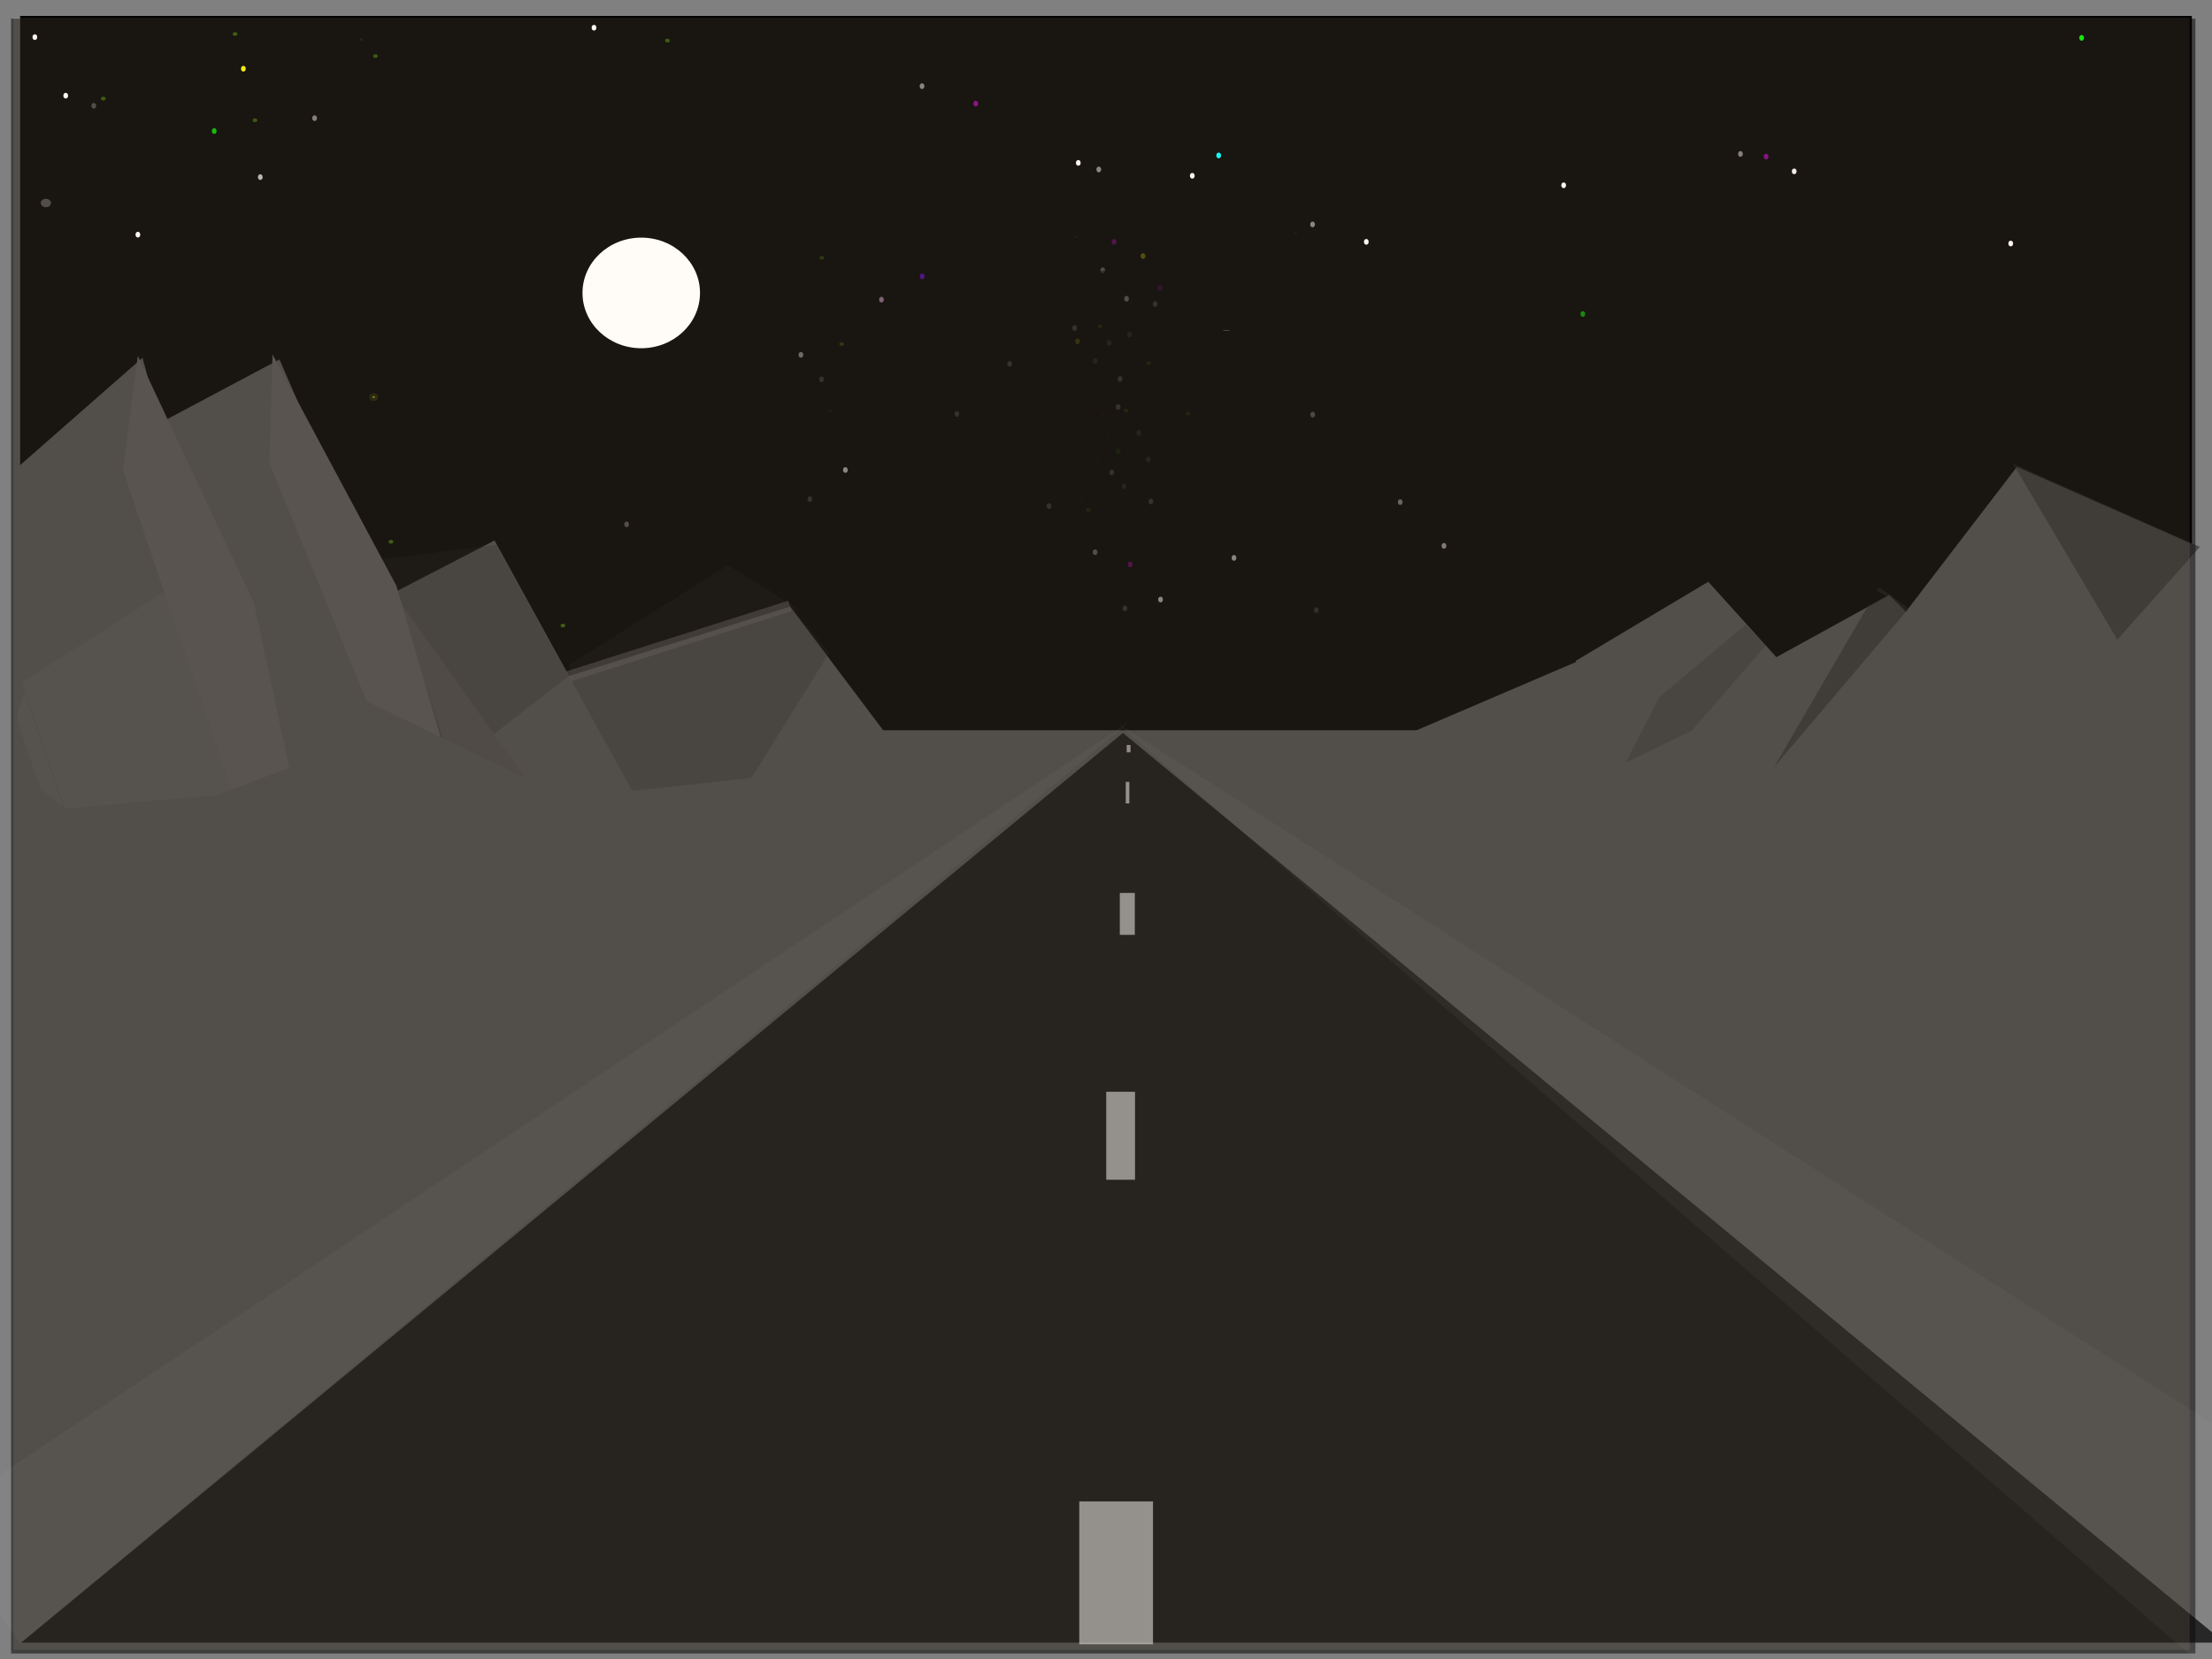 <svg width="640" height="480" xmlns="http://www.w3.org/2000/svg" xmlns:svg="http://www.w3.org/2000/svg">
 <rect width="100%" height="100%" fill="#808080" stroke="none"/>
 <!-- Created with SVG-edit - http://svg-edit.googlecode.com/ -->
 <g stroke="null">
  <title>Layer 1</title>
  <rect fill="#3f3f3f" stroke-width="null" stroke-dasharray="null" stroke-linejoin="null" stroke-linecap="null" x="3.2" y="5.4" width="632" height="473" id="svg_1" stroke="#000000"/>
  <rect stroke="#000000" fill="#000000" stroke-width="null" stroke-dasharray="null" stroke-linejoin="null" stroke-linecap="null" x="5.824" y="4.616" width="628.333" height="206.667" id="svg_44"/>
  <polygon fill="#3f3f3f" points="517.224,234.458 471.966,279.026 398.739,262.002 398.739,206.913 471.966,189.89 517.224,234.458 " stroke-width="0" id="svg_47" transform="rotate(-10.105 457.981,234.458) " stroke="#000000"/>
  <ellipse fill="#000000" stroke-width="null" stroke-dasharray="null" stroke-linejoin="null" stroke-linecap="null" opacity="0.5" cx="1052.2" cy="140.622" id="svg_13" rx="55" ry="53" stroke="#000000"/>
  <ellipse fill="#ffffff" stroke-width="null" stroke-dasharray="null" stroke-linejoin="null" stroke-linecap="null" opacity="0.5" cx="1069.089" cy="111.569" id="svg_11" rx="17" ry="16" stroke="#000000"/>
  <ellipse fill="#000000" stroke-width="null" stroke-dasharray="null" stroke-linejoin="null" stroke-linecap="null" opacity="0.5" cx="377.709" cy="96.061" rx="55" ry="53" id="svg_14" stroke="#000000"/>
  <ellipse fill="#000000" stroke-width="null" stroke-dasharray="null" stroke-linejoin="null" stroke-linecap="null" opacity="0.5" cx="1057.2" cy="118.919" rx="55" ry="53" id="svg_16" stroke="#000000"/>
  <polygon id="svg_45" fill="#3f3f3f" points="268.294,228.267 228.612,281.031 164.406,260.877 164.406,195.657 228.612,175.502 268.294,228.267 " stroke-width="0" stroke="#000000"/>
  <path fill="#000000" stroke-width="null" stroke-dasharray="null" stroke-linejoin="null" stroke-linecap="null" opacity="0.75" d="m6.119,475.28l318.772,-263.21l318.772,263.21l-637.543,0z" id="svg_28" stroke="#000000"/>
  <ellipse fill="#000000" stroke-width="null" stroke-dasharray="null" stroke-linejoin="null" stroke-linecap="null" opacity="0.5" cx="64.533" cy="217.733" rx="55" ry="53" id="svg_19" stroke="#000000"/>
  <ellipse fill="#000000" stroke-width="null" stroke-dasharray="null" stroke-linejoin="null" stroke-linecap="null" opacity="0.5" cx="1047.533" cy="92.03" rx="55" ry="53" id="svg_25" stroke="#000000"/>
  <rect fill="#ffffff" stroke-width="0" stroke-dasharray="null" stroke-linejoin="null" stroke-linecap="null" opacity="0.5" x="325.713" y="226.219" width="1.039" height="6.236" id="svg_30" stroke="#000000"/>
  <rect fill="#fcf9f9" stroke-width="null" stroke-dasharray="null" stroke-linejoin="null" stroke-linecap="null" opacity="0.5" x="325.983" y="215.546" width="1.107" height="2.122" id="svg_31" stroke="#000000"/>
  <rect fill="#ffffff" stroke-width="null" stroke-dasharray="null" stroke-linejoin="null" stroke-linecap="null" opacity="0.5" x="312.267" y="434.4" width="21.333" height="41.333" id="svg_32" stroke="#000000"/>
  <rect fill="#ffffff" stroke-width="0" stroke-dasharray="null" stroke-linejoin="null" stroke-linecap="null" opacity="0.5" x="323.996" y="258.352" width="4.339" height="12.134" id="svg_38" stroke="#000000"/>
  <rect fill="#ffffff" stroke-width="0" stroke-dasharray="null" stroke-linejoin="null" stroke-linecap="null" opacity="0.5" x="320.064" y="315.873" width="8.338" height="25.467" id="svg_40" stroke="#000000"/>
  <ellipse fill="#ffffff" stroke-width="null" stroke-dasharray="null" stroke-linejoin="null" stroke-linecap="null" cx="1026.126" cy="113.939" rx="17" ry="16" id="svg_41" stroke="#000000"/>
  <ellipse fill="#ffffff" stroke-width="null" stroke-dasharray="null" stroke-linejoin="null" stroke-linecap="null" cx="185.533" cy="84.754" rx="17" ry="16" id="svg_42" stroke="#000000"/>
  <path id="svg_3" transform="rotate(72.747 216.895,166.688) " d="m207.752,174.688l9.143,-16l9.143,16l-18.286,0z" stroke-linecap="null" stroke-linejoin="null" stroke-dasharray="null" stroke-width="null" fill="#000000" stroke="#000000"/>
  <polygon stroke="#000000" fill="#191818" points="230.473,201.482 209.18,245.162 174.727,228.478 174.727,174.486 209.18,157.802 230.473,201.482 " stroke-width="0" transform="rotate(57.813 202.6,201.482) " opacity="0.25" id="svg_57"/>
  <rect fill="#514f4f" stroke-width="0" stroke-dasharray="null" stroke-linejoin="null" stroke-linecap="null" x="194.331" y="151.442" width="3.175" height="68.51" transform="rotate(72.345 195.919,185.697) " id="svg_56" opacity="0.5" stroke="#000000"/>
  <polygon fill="#3f3f3f" points="191.46,246.558 146.495,336.281 73.739,302.01 73.739,191.107 146.495,156.836 191.46,246.558 " stroke-width="0" id="svg_46" transform="rotate(-2.174 132.6,246.558) " stroke="#000000"/>
  <polygon fill="#191818" points="154.509,193.243 129.624,235.191 89.358,219.168 89.358,167.318 129.624,151.295 154.509,193.243 " stroke-width="0" transform="rotate(82.812 121.934,193.243) " opacity="0.25" id="svg_58" stroke="#000000"/>
  <polygon fill="#3f3f3f" points="125.413,206.489 80.382,309.049 7.52,269.875 7.52,143.104 80.382,103.929 125.413,206.489 " stroke-width="0" transform="rotate(0.267 66.467,206.489) " id="svg_48" stroke="#000000"/>
  <polygon fill="#3f3f3f" points="527.421,210.39 501.629,251.702 459.896,235.922 459.896,184.857 501.629,169.077 527.421,210.39 " stroke-width="0" transform="rotate(-10.105 493.659,210.39) " id="svg_49" stroke="#000000"/>
  <polygon fill="#3f3f3f" points="585.623,217.723 554.584,262.291 504.361,245.268 504.361,190.178 554.584,173.155 585.623,217.723 " stroke-width="0" transform="rotate(-10.105 544.992,217.723) " id="svg_50" stroke="#000000"/>
  <polygon fill="#3f3f3f" points="641.646,179.824 610.607,226.893 560.384,208.914 560.384,150.734 610.607,132.755 641.646,179.824 " stroke-width="0" transform="rotate(-32.835 601.015,179.824) " id="svg_51" stroke="#000000"/>
  <polygon fill="#191818" points="515.593,202.19 495.45,208.944 462.859,206.364 462.859,198.016 495.45,195.436 515.593,202.19 " stroke-width="0" transform="rotate(135.552 489.226,202.19) " opacity="0.25" id="svg_53" stroke="#000000"/>
  <path fill="#3d3c3c" stroke-width="0" stroke-dasharray="null" stroke-linejoin="null" stroke-linecap="null" d="m119.955,239.346l10.667,-70.331l10.667,70.331l-21.333,0l-0,0z" id="svg_89" transform="rotate(-26.88 130.621,204.18) " stroke="#000000"/>
  <polygon fill="#474646" points="94.847,173.329 102.71,248.815 115.432,219.982 115.432,126.675 102.71,97.841 94.847,173.329 " stroke-width="0" transform="rotate(157.79 105.139,173.328) " id="svg_59" stroke="#000000"/>
  <rect fill="#3f3f3f" stroke-width="0" stroke-dasharray="null" stroke-linejoin="null" stroke-linecap="null" x="481.6" y="226.933" width="113.333" height="97.333" id="svg_62" stroke="#000000"/>
  <path fill="#191818" stroke-width="0" stroke-dasharray="null" stroke-linejoin="null" stroke-linecap="null" opacity="0.5" d="m525.281,227.582l5.305,-60.171l5.305,60.171l-10.61,0z" id="svg_64" transform="rotate(-144.731 530.586,197.497) " stroke="#000000"/>
  <path fill="#191818" stroke-width="0" stroke-dasharray="null" stroke-linejoin="null" stroke-linecap="null" opacity="0.5" d="m585.524,181.098l17.96,-56.395l17.96,56.395l-35.919,0l-0,0z" transform="rotate(-48.32 603.483,152.901) " id="svg_68" stroke="#000000"/>
  <polygon fill="#3f3f3f" points="631.267,203.659 623.945,222.956 612.097,215.585 612.097,191.732 623.945,184.361 631.267,203.659 " stroke-width="0" transform="rotate(-15.742 621.682,203.659) " id="svg_70" stroke="#000000"/>
  <polygon id="svg_78" fill="#000000" stroke="null"/>
  <polygon id="svg_79" fill="#000000" stroke="null"/>
  <polygon id="svg_80" fill="#000000" stroke="null"/>
  <polygon id="svg_81" fill="#000000" stroke="null"/>
  <polygon id="svg_83" fill="#3f3f3f" points="99.492,249.054 76.716,295.997 39.863,278.066 39.863,220.041 76.716,202.11 99.492,249.054 " stroke-width="0" transform="rotate(125.903 69.678,249.054) " stroke="#191818"/>
  <polygon id="svg_85" fill="#3f3f3f" stroke="null"/>
  <polygon fill="#3f3f3f" points="64.304,189.225 41.238,274.948 3.917,242.205 3.917,136.246 41.238,103.502 64.304,189.225 " stroke-width="0" id="svg_86" stroke="#000000"/>
  <path fill="#3f3f3f" stroke-width="0" stroke-dasharray="null" stroke-linejoin="null" stroke-linecap="null" d="m76.717,154.447l-6.448,9.864l-6.448,-9.864l12.895,0z" transform="rotate(-110.814 70.27,159.379) " id="svg_104" stroke="#000000"/>
  <polygon fill="#474646" points="50.501,178.32 59.519,256.907 74.11,226.89 74.11,129.751 59.519,99.733 50.501,178.32 " stroke-width="0" transform="rotate(161.393 62.306,178.32) " id="svg_87" stroke="#000000"/>
  <polygon fill="#3f3f3f" points="194.711,233.01 154.375,245.462 89.11,240.705 89.11,225.314 154.375,220.558 194.711,233.01 " stroke-width="0" id="svg_88" transform="rotate(29.956 141.91,233.01) " stroke="#000000"/>
  <polygon id="svg_93" fill="#2d2d2d" stroke="null"/>
  <polygon id="svg_94" fill="#2d2d2d" stroke="null"/>
  <polygon id="svg_95" fill="#2d2d2d" stroke="null"/>
  <path fill="#444444" stroke-width="0" stroke-dasharray="null" stroke-linejoin="null" stroke-linecap="null" d="m4.216,231.73l11.55,-47.308l38.499,0l11.55,47.308l-61.599,0z" id="svg_96" transform="rotate(-108.744 35.015,208.076) " stroke="#000000"/>
  <path fill="#3f3f3f" stroke-width="0" stroke-dasharray="null" stroke-linejoin="null" stroke-linecap="null" d="m40.823,274.625l16.272,-67.755l16.272,67.755l-32.544,0l0,0z" id="svg_99" transform="rotate(-97.379 57.095,240.747) " stroke="#000000"/>
  <path fill="#444444" stroke-width="0" stroke-dasharray="null" stroke-linejoin="null" stroke-linecap="null" d="m-6.937,219.696l6.519,-4.525l21.73,0l6.519,4.525l-34.768,0l-0,0z" transform="rotate(-108.744 10.447,217.433) " id="svg_100" stroke="#000000"/>
  <path fill="#3f3f3f" stroke-width="0" stroke-dasharray="null" stroke-linejoin="null" stroke-linecap="null" d="m89.165,245.434l5.737,-15.04l5.737,15.04l-11.474,0l-0,0z" transform="rotate(-109.018 94.902,237.914) " id="svg_102" stroke="#000000"/>
  <path fill="#000000" stroke-width="0" stroke-dasharray="null" stroke-linejoin="null" stroke-linecap="null" d="m539.43,174.11l2.712,-4.746l2.712,4.746l-5.424,0z" id="svg_105" transform="rotate(-29.446 542.142,171.737) " stroke="#000000"/>
  <ellipse fill="#d8add8" stroke-width="null" stroke-dasharray="null" stroke-linejoin="null" stroke-linecap="null" cx="255.03" cy="86.694" id="svg_108" rx="0.686" ry="0.824" stroke="#000000"/>
  <ellipse fill="#fcf9f9" stroke-width="null" stroke-dasharray="null" stroke-linejoin="null" stroke-linecap="null" cx="354.816" cy="95.602" rx="1.002" ry="0.124" id="svg_109" stroke="#000000"/>
  <ellipse fill="#fcf9f9" stroke-width="null" stroke-dasharray="null" stroke-linejoin="null" stroke-linecap="null" cx="335.781" cy="173.465" rx="0.686" ry="0.824" id="svg_110" stroke="#000000"/>
  <ellipse fill="#fcf9f9" stroke-width="null" stroke-dasharray="null" stroke-linejoin="null" stroke-linecap="null" cx="244.596" cy="135.98" rx="0.686" ry="0.824" id="svg_111" stroke="#000000"/>
  <ellipse fill="#fcf9f9" stroke-width="null" stroke-dasharray="null" stroke-linejoin="null" stroke-linecap="null" cx="325.944" cy="86.44" rx="0.686" ry="0.824" id="svg_112" stroke="#000000"/>
  <ellipse fill="#ffff00" stroke-width="null" stroke-dasharray="null" stroke-linejoin="null" stroke-linecap="null" cx="70.417" cy="19.883" rx="0.686" ry="0.824" id="svg_113" stroke="#000000"/>
  <ellipse opacity="0.9" fill="#ffff00" stroke-width="2" stroke-dasharray="null" stroke-linejoin="null" stroke-linecap="null" cx="108.129" cy="114.903" rx="1.318" ry="1.14" id="svg_119" stroke="#000000"/>
  <ellipse fill="#00ffff" stroke-width="null" stroke-dasharray="null" stroke-linejoin="null" stroke-linecap="null" cx="352.601" cy="44.978" rx="0.686" ry="0.824" id="svg_120" stroke="#000000"/>
  <ellipse fill="#fcf9f9" stroke-width="null" stroke-dasharray="null" stroke-linejoin="null" stroke-linecap="null" cx="395.316" cy="69.974" rx="0.686" ry="0.824" id="svg_121" stroke="#000000"/>
  <ellipse fill="#fcf9f9" stroke-width="null" stroke-dasharray="null" stroke-linejoin="null" stroke-linecap="null" cx="379.812" cy="119.966" rx="0.686" ry="0.824" id="svg_122" stroke="#000000"/>
  <ellipse fill="#007f00" stroke-width="null" stroke-dasharray="null" stroke-linejoin="null" stroke-linecap="null" cx="457.964" cy="90.857" rx="0.686" ry="0.824" id="svg_123" stroke="#000000"/>
  <ellipse fill="#fcf9f9" stroke-width="null" stroke-dasharray="null" stroke-linejoin="null" stroke-linecap="null" cx="311.984" cy="47.123" rx="0.686" ry="0.824" id="svg_124" stroke="#000000"/>
  <ellipse fill="#fcf9f9" stroke-width="null" stroke-dasharray="null" stroke-linejoin="null" stroke-linecap="null" cx="357.031" cy="161.415" rx="0.686" ry="0.824" id="svg_125" stroke="#000000"/>
  <ellipse fill="#bfbfbf" stroke-width="null" stroke-dasharray="null" stroke-linejoin="null" stroke-linecap="null" cx="405.124" cy="145.278" rx="0.686" ry="0.824" id="svg_126" stroke="#000000"/>
  <ellipse fill="#fcf9f9" stroke-width="null" stroke-dasharray="null" stroke-linejoin="null" stroke-linecap="null" cx="452.417" cy="53.612" rx="0.686" ry="0.824" id="svg_127" stroke="#000000"/>
  <ellipse fill="#fcf9f9" stroke-width="null" stroke-dasharray="null" stroke-linejoin="null" stroke-linecap="null" cx="417.781" cy="157.935" rx="0.686" ry="0.824" id="svg_128" stroke="#000000"/>
  <ellipse fill="#fcf9f9" stroke-width="null" stroke-dasharray="null" stroke-linejoin="null" stroke-linecap="null" cx="237.69" cy="109.753" rx="0.686" ry="0.824" id="svg_129" opacity="0.25" stroke="#000000"/>
  <ellipse fill="#fcf9f9" stroke-width="null" stroke-dasharray="null" stroke-linejoin="null" stroke-linecap="null" cx="276.84" cy="119.765" rx="0.686" ry="0.824" id="svg_130" opacity="0.5" stroke="#000000"/>
  <ellipse fill="#fcf9f9" stroke-width="null" stroke-dasharray="null" stroke-linejoin="null" stroke-linecap="null" cx="231.727" cy="102.665" rx="0.686" ry="0.824" id="svg_131" opacity="0.75" stroke="#000000"/>
  <ellipse fill="#fcf9f9" stroke-width="0" stroke-dasharray="null" stroke-linejoin="null" stroke-linecap="null" cx="320.356" cy="126.288" rx="0.293" ry="0.317" id="svg_132" opacity="0.1" stroke="#000000"/>
  <ellipse fill="#285100" stroke-width="null" stroke-dasharray="null" stroke-linejoin="null" stroke-linecap="null" cx="343.698" cy="119.663" rx="0.686" ry="0.542" id="svg_133" stroke="#000000"/>
  <ellipse fill="#285100" stroke-width="null" stroke-dasharray="null" stroke-linejoin="null" stroke-linecap="null" cx="318.31" cy="94.437" rx="0.686" ry="0.542" id="svg_134" stroke="#000000"/>
  <ellipse fill="#285100" stroke-width="null" stroke-dasharray="null" stroke-linejoin="null" stroke-linecap="null" cx="325.801" cy="118.788" rx="0.686" ry="0.542" id="svg_135" stroke="#000000"/>
  <ellipse fill="#285100" stroke-width="null" stroke-dasharray="null" stroke-linejoin="null" stroke-linecap="null" cx="108.615" cy="16.246" rx="0.686" ry="0.542" id="svg_136" stroke="#000000"/>
  <ellipse fill="#285100" stroke-width="null" stroke-dasharray="null" stroke-linejoin="null" stroke-linecap="null" cx="332.351" cy="105.06" rx="0.686" ry="0.542" id="svg_137" stroke="#000000"/>
  <ellipse fill="#285100" stroke-width="null" stroke-dasharray="null" stroke-linejoin="null" stroke-linecap="null" cx="113.115" cy="156.746" rx="0.686" ry="0.542" id="svg_138" stroke="#000000"/>
  <ellipse fill="#285100" stroke-width="null" stroke-dasharray="null" stroke-linejoin="null" stroke-linecap="null" cx="162.865" cy="180.996" rx="0.686" ry="0.542" id="svg_139" stroke="#000000"/>
  <ellipse fill="#285100" stroke-width="null" stroke-dasharray="null" stroke-linejoin="null" stroke-linecap="null" cx="243.515" cy="99.546" rx="0.686" ry="0.542" id="svg_140" stroke="#000000"/>
  <ellipse fill="#285100" stroke-width="null" stroke-dasharray="null" stroke-linejoin="null" stroke-linecap="null" cx="237.765" cy="74.596" rx="0.686" ry="0.542" id="svg_141" stroke="#000000"/>
  <ellipse fill="#285100" stroke-width="null" stroke-dasharray="null" stroke-linejoin="null" stroke-linecap="null" cx="193.115" cy="11.746" rx="0.686" ry="0.542" id="svg_142" stroke="#000000"/>
  <ellipse fill="#285100" stroke-width="null" stroke-dasharray="null" stroke-linejoin="null" stroke-linecap="null" cx="314.865" cy="147.496" rx="0.686" ry="0.542" id="svg_143" stroke="#000000"/>
  <ellipse fill="#fcf9f9" stroke-width="0" stroke-dasharray="null" stroke-linejoin="null" stroke-linecap="null" cx="318.505" cy="113.272" rx="0.293" ry="0.317" opacity="0.1" id="svg_144" stroke="#000000"/>
  <ellipse fill="#fcf9f9" stroke-width="0" stroke-dasharray="null" stroke-linejoin="null" stroke-linecap="null" cx="317.337" cy="132.611" rx="0.293" ry="0.317" opacity="0.1" id="svg_145" stroke="#000000"/>
  <ellipse fill="#fcf9f9" stroke-width="0" stroke-dasharray="null" stroke-linejoin="null" stroke-linecap="null" cx="311.385" cy="68.558" rx="0.293" ry="0.317" opacity="0.1" id="svg_146" stroke="#000000"/>
  <ellipse fill="#fcf9f9" stroke-width="0" stroke-dasharray="null" stroke-linejoin="null" stroke-linecap="null" cx="374.924" cy="67.391" rx="0.293" ry="0.317" opacity="0.1" id="svg_147" stroke="#000000"/>
  <ellipse fill="#fcf9f9" stroke-width="0" stroke-dasharray="null" stroke-linejoin="null" stroke-linecap="null" cx="301.759" cy="133.209" rx="0.293" ry="0.317" opacity="0.1" id="svg_148" stroke="#000000"/>
  <ellipse fill="#fcf9f9" stroke-width="0" stroke-dasharray="null" stroke-linejoin="null" stroke-linecap="null" cx="240.209" cy="118.859" rx="0.293" ry="0.317" opacity="0.1" id="svg_149" stroke="#000000"/>
  <ellipse fill="#fcf9f9" stroke-width="0" stroke-dasharray="null" stroke-linejoin="null" stroke-linecap="null" cx="306.559" cy="137.709" rx="0.007" ry="0.317" opacity="0.1" id="svg_150" stroke="#000000"/>
  <ellipse fill="#fcf9f9" stroke-width="0" stroke-dasharray="null" stroke-linejoin="null" stroke-linecap="null" cx="104.509" cy="11.459" rx="0.293" ry="0.317" opacity="0.1" id="svg_151" stroke="#000000"/>
  <ellipse fill="#fcf9f9" stroke-width="0" stroke-dasharray="null" stroke-linejoin="null" stroke-linecap="null" cx="310.759" cy="142.209" rx="0.293" ry="0.317" opacity="0.1" id="svg_152" stroke="#000000"/>
  <ellipse fill="#fcf9f9" stroke-width="0" stroke-dasharray="null" stroke-linejoin="null" stroke-linecap="null" cx="313.009" cy="144.459" rx="0.293" ry="0.317" opacity="0.1" id="svg_153" stroke="#000000"/>
  <ellipse fill="#ffff00" stroke-width="null" stroke-dasharray="null" stroke-linejoin="null" stroke-linecap="null" cx="330.718" cy="74.088" rx="0.686" ry="0.824" opacity="0.5" id="svg_154" stroke="#000000"/>
  <ellipse fill="#ffff00" stroke-width="null" stroke-dasharray="null" stroke-linejoin="null" stroke-linecap="null" cx="311.76" cy="98.77" rx="0.686" ry="0.824" opacity="0.5" id="svg_155" stroke="#000000"/>
  <ellipse fill="#fcf9f9" stroke-width="null" stroke-dasharray="null" stroke-linejoin="null" stroke-linecap="null" cx="310.927" cy="94.903" rx="0.686" ry="0.824" opacity="0.5" id="svg_156" stroke="#000000"/>
  <ellipse fill="#fcf9f9" stroke-width="null" stroke-dasharray="null" stroke-linejoin="null" stroke-linecap="null" cx="324.09" cy="109.64" rx="0.686" ry="0.824" opacity="0.5" id="svg_157" stroke="#000000"/>
  <ellipse fill="#fcf9f9" stroke-width="null" stroke-dasharray="null" stroke-linejoin="null" stroke-linecap="null" cx="334.231" cy="87.976" rx="0.686" ry="0.824" opacity="0.5" id="svg_158" stroke="#000000"/>
  <ellipse fill="#fcf9f9" stroke-width="null" stroke-dasharray="null" stroke-linejoin="null" stroke-linecap="null" cx="379.771" cy="64.935" rx="0.686" ry="0.824" opacity="0.5" id="svg_159" stroke="#000000"/>
  <ellipse fill="#fcf9f9" stroke-width="null" stroke-dasharray="null" stroke-linejoin="null" stroke-linecap="null" cx="321.643" cy="136.677" rx="0.686" ry="0.824" opacity="0.5" id="svg_160" stroke="#000000"/>
  <ellipse fill="#fcf9f9" stroke-width="null" stroke-dasharray="null" stroke-linejoin="null" stroke-linecap="null" cx="333.006" cy="145.079" rx="0.686" ry="0.824" opacity="0.5" id="svg_161" stroke="#000000"/>
  <ellipse fill="#fcf9f9" stroke-width="null" stroke-dasharray="null" stroke-linejoin="null" stroke-linecap="null" cx="319.065" cy="78.215" rx="0.686" ry="0.824" opacity="0.5" id="svg_162" stroke="#000000"/>
  <ellipse fill="#fcf9f9" stroke-width="null" stroke-dasharray="null" stroke-linejoin="null" stroke-linecap="null" cx="317.916" cy="49.033" rx="0.686" ry="0.824" opacity="0.5" id="svg_163" stroke="#000000"/>
  <ellipse fill="#fcf9f9" stroke-width="null" stroke-dasharray="null" stroke-linejoin="null" stroke-linecap="null" cx="326.79" cy="96.815" rx="0.686" ry="0.824" opacity="0.25" id="svg_164" stroke="#000000"/>
  <ellipse fill="#fcf9f9" stroke-width="null" stroke-dasharray="null" stroke-linejoin="null" stroke-linecap="null" cx="325.215" cy="140.69" rx="0.686" ry="0.824" opacity="0.25" id="svg_165" stroke="#000000"/>
  <ellipse fill="#7f007f" stroke-width="null" stroke-dasharray="null" stroke-linejoin="null" stroke-linecap="null" cx="319.252" cy="119.878" rx="0.686" ry="0.824" opacity="0.25" id="svg_166" stroke="#000000"/>
  <ellipse fill="#7fff00" stroke-width="null" stroke-dasharray="null" stroke-linejoin="null" stroke-linecap="null" cx="323.527" cy="130.565" rx="0.686" ry="0.824" opacity="0.25" id="svg_167" stroke="#000000"/>
  <ellipse fill="#fcf9f9" stroke-width="null" stroke-dasharray="null" stroke-linejoin="null" stroke-linecap="null" cx="316.89" cy="104.465" rx="0.686" ry="0.824" opacity="0.25" id="svg_168" stroke="#000000"/>
  <ellipse fill="#fcf9f9" stroke-width="null" stroke-dasharray="null" stroke-linejoin="null" stroke-linecap="null" cx="329.49" cy="125.278" rx="0.686" ry="0.824" opacity="0.25" id="svg_169" stroke="#000000"/>
  <ellipse fill="#fcf9f9" stroke-width="null" stroke-dasharray="null" stroke-linejoin="null" stroke-linecap="null" cx="234.315" cy="144.403" rx="0.686" ry="0.824" opacity="0.25" id="svg_170" stroke="#000000"/>
  <ellipse fill="#fcf9f9" stroke-width="null" stroke-dasharray="null" stroke-linejoin="null" stroke-linecap="null" cx="181.292" cy="151.715" rx="0.686" ry="0.824" opacity="0.25" id="svg_171" stroke="#000000"/>
  <ellipse fill="#fcf9f9" stroke-width="null" stroke-dasharray="null" stroke-linejoin="null" stroke-linecap="null" cx="380.853" cy="176.521" rx="0.686" ry="0.824" opacity="0.25" id="svg_172" stroke="#000000"/>
  <ellipse fill="#fcf9f9" stroke-width="null" stroke-dasharray="null" stroke-linejoin="null" stroke-linecap="null" cx="325.459" cy="176.037" rx="0.686" ry="0.824" opacity="0.25" id="svg_173" stroke="#000000"/>
  <ellipse fill="#fcf9f9" stroke-width="null" stroke-dasharray="null" stroke-linejoin="null" stroke-linecap="null" cx="320.874" cy="99.226" rx="0.686" ry="0.824" opacity="0.25" id="svg_174" stroke="#000000"/>
  <ellipse fill="#fcf9f9" stroke-width="null" stroke-dasharray="null" stroke-linejoin="null" stroke-linecap="null" cx="332.238" cy="132.918" rx="0.686" ry="0.824" opacity="0.25" id="svg_175" stroke="#000000"/>
  <path transform="rotate(50.774 241.395,178.188) " id="svg_2" d="m232.252,186.188l9.143,-16l9.143,16l-18.286,0l-0,0z" stroke-linecap="null" stroke-linejoin="null" stroke-dasharray="null" stroke-width="null" fill="#000000" stroke="#000000"/>
  <ellipse id="svg_4" fill="#fcf9f9" stroke-width="null" stroke-dasharray="null" stroke-linejoin="null" stroke-linecap="null" cx="519.116" cy="49.574" rx="0.686" ry="0.824" stroke="#000000"/>
  <ellipse id="svg_5" fill="#fcf9f9" stroke-width="null" stroke-dasharray="null" stroke-linejoin="null" stroke-linecap="null" cx="581.764" cy="70.457" rx="0.686" ry="0.824" stroke="#000000"/>
  <ellipse id="svg_6" fill="#fcf9f9" stroke-width="null" stroke-dasharray="null" stroke-linejoin="null" stroke-linecap="null" cx="503.571" cy="44.535" rx="0.686" ry="0.824" opacity="0.5" stroke="#000000"/>
  <ellipse id="svg_7" fill="#7f007f" stroke-width="null" stroke-dasharray="null" stroke-linejoin="null" stroke-linecap="null" cx="282.316" cy="29.974" rx="0.686" ry="0.824" stroke="#000000"/>
  <ellipse id="svg_8" fill="#7f00ff" stroke-width="null" stroke-dasharray="null" stroke-linejoin="null" stroke-linecap="null" cx="266.812" cy="79.966" rx="0.686" ry="0.824" stroke="#000000"/>
  <ellipse id="svg_9" fill="#fcf9f9" stroke-width="null" stroke-dasharray="null" stroke-linejoin="null" stroke-linecap="null" cx="344.964" cy="50.857" rx="0.686" ry="0.824" stroke="#000000"/>
  <ellipse id="svg_10" fill="#fcf9f9" stroke-width="null" stroke-dasharray="null" stroke-linejoin="null" stroke-linecap="null" cx="292.124" cy="105.278" rx="0.686" ry="0.824" stroke="#000000"/>
  <ellipse id="svg_17" fill="#fcf9f9" stroke-width="null" stroke-dasharray="null" stroke-linejoin="null" stroke-linecap="null" cx="266.771" cy="24.935" rx="0.686" ry="0.824" opacity="0.5" stroke="#000000"/>
  <ellipse id="svg_20" fill="#fcf9f9" stroke-width="null" stroke-dasharray="null" stroke-linejoin="null" stroke-linecap="null" cx="10.08" cy="10.744" rx="0.686" ry="0.824" stroke="#000000"/>
  <ellipse id="svg_26" fill="#fcf9f9" stroke-width="null" stroke-dasharray="null" stroke-linejoin="null" stroke-linecap="null" cx="27.14" cy="30.603" rx="0.686" ry="0.824" opacity="0.25" stroke="#000000"/>
  <ellipse id="svg_27" fill="#00ff00" stroke-width="null" stroke-dasharray="null" stroke-linejoin="null" stroke-linecap="null" cx="61.977" cy="37.915" rx="0.686" ry="0.824" opacity="0.75" stroke="#000000"/>
  <ellipse id="svg_29" fill="#285100" stroke-width="null" stroke-dasharray="null" stroke-linejoin="null" stroke-linecap="null" cx="73.765" cy="34.796" rx="0.686" ry="0.542" stroke="#000000"/>
  <ellipse id="svg_33" fill="#285100" stroke-width="null" stroke-dasharray="null" stroke-linejoin="null" stroke-linecap="null" cx="68.015" cy="9.846" rx="0.686" ry="0.542" stroke="#000000"/>
  <ellipse id="svg_34" fill="#fcf9f9" stroke-width="null" stroke-dasharray="null" stroke-linejoin="null" stroke-linecap="null" cx="39.899" cy="67.89" rx="0.686" ry="0.824" stroke="#000000"/>
  <ellipse id="svg_35" fill="#fcf9f9" stroke-width="null" stroke-dasharray="null" stroke-linejoin="null" stroke-linecap="null" cx="171.862" cy="8.016" rx="0.686" ry="0.824" stroke="#000000"/>
  <ellipse id="svg_36" fill="#fcf9f9" stroke-width="null" stroke-dasharray="null" stroke-linejoin="null" stroke-linecap="null" cx="91.021" cy="34.185" rx="0.686" ry="0.824" opacity="0.5" stroke="#000000"/>
  <ellipse opacity="0.9" id="svg_37" fill="#00ff00" stroke-width="null" stroke-dasharray="null" stroke-linejoin="null" stroke-linecap="null" cx="602.284" cy="10.95" rx="0.686" ry="0.824" stroke="#000000"/>
  <ellipse id="svg_39" fill="#fcf9f9" stroke-width="null" stroke-dasharray="null" stroke-linejoin="null" stroke-linecap="null" cx="19.014" cy="27.677" rx="0.686" ry="0.824" stroke="#000000"/>
  <ellipse id="svg_52" fill="#fcf9f9" stroke-width="null" stroke-dasharray="null" stroke-linejoin="null" stroke-linecap="null" cx="13.273" cy="58.736" rx="1.486" ry="1.224" opacity="0.25" stroke="#000000"/>
  <ellipse id="svg_54" fill="#fcf9f9" stroke-width="null" stroke-dasharray="null" stroke-linejoin="null" stroke-linecap="null" cx="75.311" cy="51.248" rx="0.686" ry="0.824" opacity="0.75" stroke="#000000"/>
  <ellipse id="svg_55" fill="#285100" stroke-width="null" stroke-dasharray="null" stroke-linejoin="null" stroke-linecap="null" cx="29.898" cy="28.53" rx="0.686" ry="0.542" stroke="#000000"/>
  <ellipse id="svg_60" fill="#7f007f" stroke-width="null" stroke-dasharray="null" stroke-linejoin="null" stroke-linecap="null" cx="510.983" cy="45.307" rx="0.686" ry="0.824" stroke="#000000"/>
  <ellipse id="svg_61" fill="#7f007f" stroke-width="null" stroke-dasharray="null" stroke-linejoin="null" stroke-linecap="null" cx="326.983" cy="163.307" rx="0.686" ry="0.824" stroke="#000000"/>
  <ellipse id="svg_63" fill="#7f007f" stroke-width="null" stroke-dasharray="null" stroke-linejoin="null" stroke-linecap="null" cx="322.316" cy="69.974" rx="0.686" ry="0.824" stroke="#000000"/>
  <ellipse id="svg_65" fill="#7f007f" stroke-width="null" stroke-dasharray="null" stroke-linejoin="null" stroke-linecap="null" cx="335.649" cy="83.307" rx="0.686" ry="0.824" stroke="#000000"/>
  <ellipse id="svg_66" fill="#fcf9f9" stroke-width="null" stroke-dasharray="null" stroke-linejoin="null" stroke-linecap="null" cx="323.506" cy="117.765" rx="0.686" ry="0.824" opacity="0.5" stroke="#000000"/>
  <ellipse id="svg_67" fill="#fcf9f9" stroke-width="null" stroke-dasharray="null" stroke-linejoin="null" stroke-linecap="null" cx="303.506" cy="146.432" rx="0.686" ry="0.824" opacity="0.5" stroke="#000000"/>
  <ellipse id="svg_69" fill="#fcf9f9" stroke-width="null" stroke-dasharray="null" stroke-linejoin="null" stroke-linecap="null" cx="316.84" cy="159.765" rx="0.686" ry="0.824" opacity="0.5" stroke="#000000"/>
  <ellipse fill="#000000" stroke-width="null" stroke-dasharray="null" stroke-linejoin="null" stroke-linecap="null" opacity="0.5" cx="258.644" cy="119.331" rx="55" ry="53" id="svg_21" stroke="#000000"/>
  <ellipse fill="#000000" stroke-width="null" stroke-dasharray="null" stroke-linejoin="null" stroke-linecap="null" opacity="0.5" cx="353.779" cy="127.234" rx="90.857" ry="53" id="svg_15" stroke="#000000"/>
  <ellipse fill="#000000" stroke-width="null" stroke-dasharray="null" stroke-linejoin="null" stroke-linecap="null" opacity="0.1" cx="406.394" cy="130.901" rx="55" ry="53" id="svg_24" stroke="#000000"/>
  <ellipse fill="#000000" stroke-width="null" stroke-dasharray="null" stroke-linejoin="null" stroke-linecap="null" opacity="0.05" cx="90.167" cy="39.626" id="svg_12" rx="38" ry="27" stroke="#000000"/>
  <ellipse fill="#000000" stroke-width="null" stroke-dasharray="null" stroke-linejoin="null" stroke-linecap="null" opacity="0.5" cx="339.598" cy="104.838" rx="55" ry="53" id="svg_18" stroke="#000000"/>
  <ellipse fill="#000000" stroke-width="null" stroke-dasharray="null" stroke-linejoin="null" stroke-linecap="null" opacity="0.05" cx="523.447" cy="74.174" rx="55" ry="53" id="svg_23" stroke="#000000"/>
  <path fill="#bfbfbf" stroke-width="0" stroke-dasharray="null" stroke-linejoin="null" stroke-linecap="null" opacity="0.05" d="m459.745,542.84l30.515,-417.427l30.515,417.427l-61.029,0z" transform="rotate(-53.213 490.259,334.127) " id="svg_103" stroke="#000000"/>
  <path fill="#bfbfbf" stroke-width="0" stroke-dasharray="null" stroke-linejoin="null" stroke-linecap="null" opacity="0.05" d="m138.184,541.804l21.888,-417.427l21.888,417.427l-43.777,0l-0,0z" transform="rotate(53.303 160.073,333.091) " id="svg_117" stroke="#000000"/>
  <rect stroke="#000000" fill="#ffd4aa" stroke-width="null" stroke-dasharray="null" stroke-linejoin="null" stroke-linecap="null" opacity="0.1" x="3.884" y="5.127" width="629.661" height="472.222" id="svg_118"/>
 </g>
</svg>
